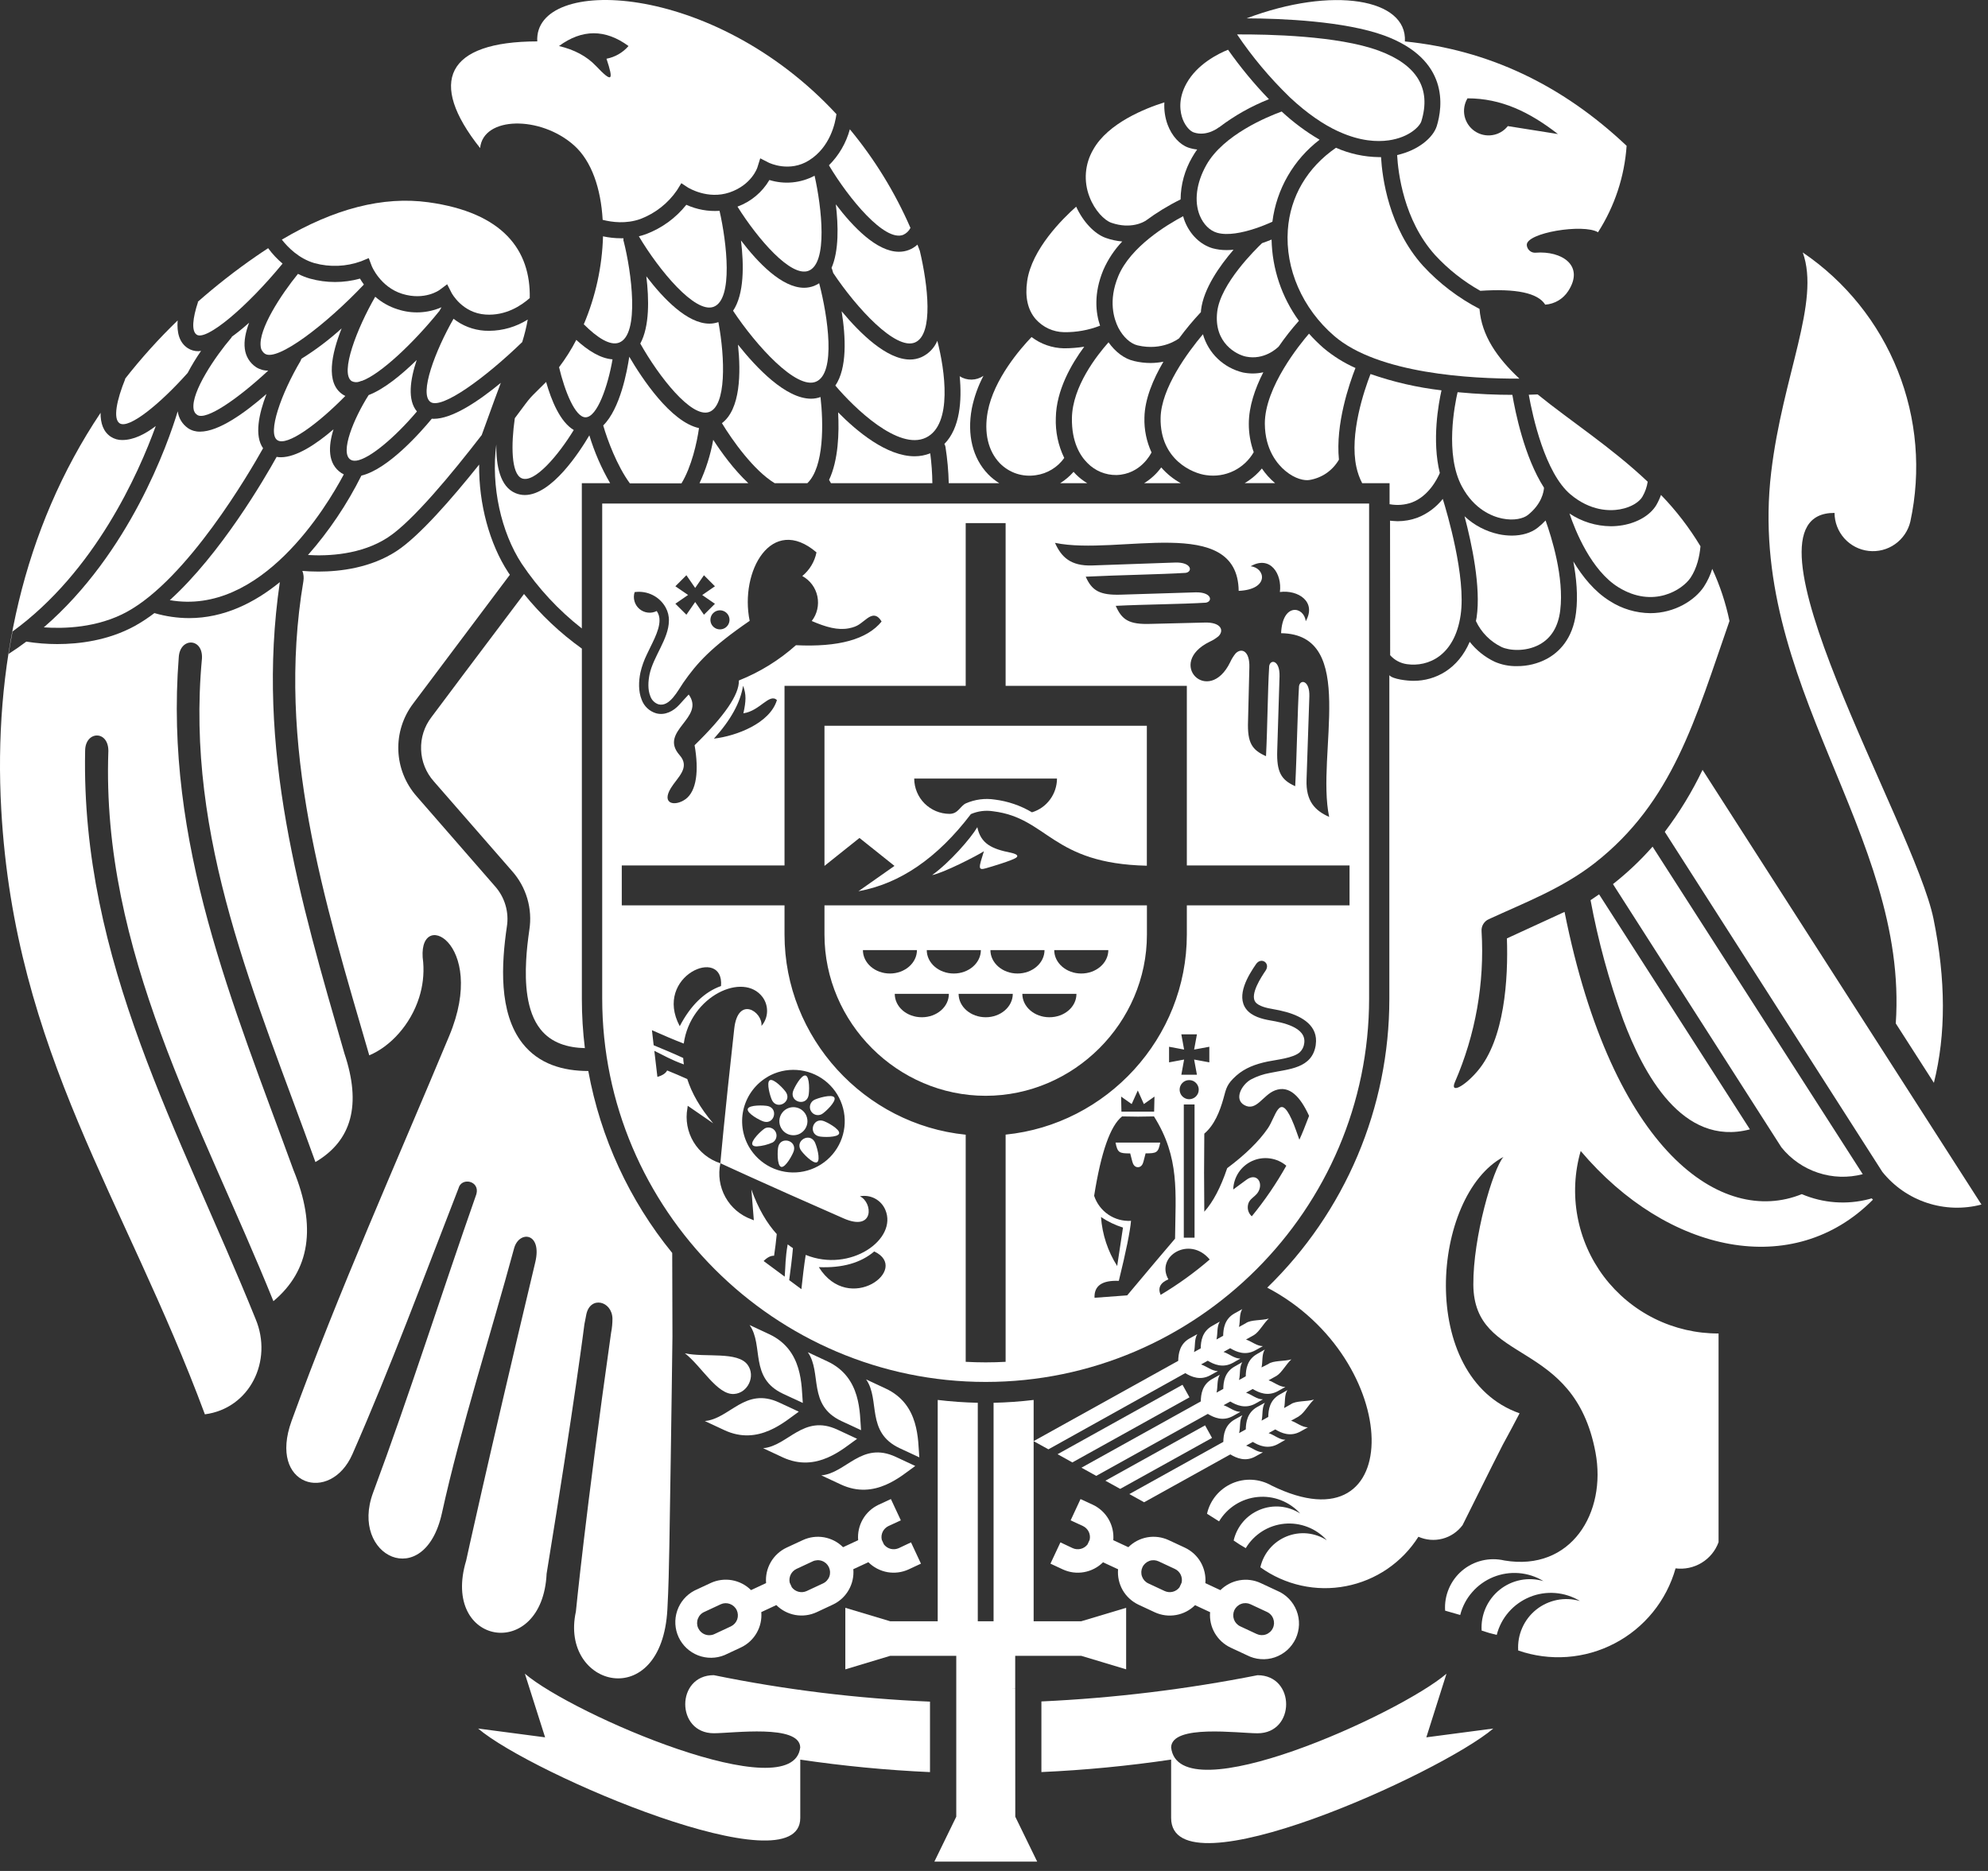 <svg width="51" height="48" viewBox="0 0 51 48" fill="none" xmlns="http://www.w3.org/2000/svg">
<rect x="0" y="0" width="51" height="48" fill="#333333" stroke="none"/>
<path d="M3.069 10.86C3.307 11.017 4.114 10.354 4.814 9.568C4.917 9.373 5.032 9.184 5.158 9.002C5.136 9.002 5.114 9.01 5.092 9.01C4.995 9.012 4.899 8.985 4.817 8.932C4.596 8.787 4.535 8.527 4.557 8.226C4.56 8.223 4.562 8.219 4.563 8.216C4.075 8.687 3.62 9.192 3.202 9.726C3.208 9.724 3.212 9.72 3.216 9.715C2.991 10.268 2.896 10.746 3.069 10.86Z" fill="white"/>
<path d="M5.951 8.636C5.947 8.646 5.942 8.655 5.935 8.664C5.529 9.137 4.907 10.05 4.965 10.485C4.968 10.517 4.977 10.548 4.994 10.576C5.01 10.604 5.033 10.627 5.06 10.645C5.287 10.798 6.108 10.227 6.881 9.508C6.769 9.51 6.66 9.478 6.567 9.418C6.487 9.365 6.421 9.295 6.371 9.213C6.322 9.132 6.291 9.04 6.28 8.945C6.254 8.747 6.302 8.516 6.391 8.279C6.25 8.406 6.104 8.525 5.951 8.636Z" fill="white"/>
<path d="M4.559 10.553C4.308 11.381 3.327 14.19 1.124 16.095C1.638 16.132 2.494 16.11 3.25 15.7C4.811 14.853 6.4 12.124 6.749 11.5C6.522 11.18 6.639 10.621 6.836 10.108C6.284 10.592 5.612 11.074 5.132 11.074C5.024 11.077 4.918 11.047 4.828 10.988C4.755 10.938 4.693 10.874 4.647 10.799C4.601 10.724 4.571 10.64 4.559 10.553Z" fill="white"/>
<path d="M5.047 8.587C5.291 8.748 6.313 7.901 7.249 6.763C7.111 6.647 6.988 6.515 6.881 6.37C6.881 6.37 6.881 6.37 6.881 6.366C6.779 6.433 6.675 6.501 6.572 6.573C6.046 6.936 5.542 7.33 5.063 7.753C5.07 7.75 5.076 7.747 5.082 7.742C4.943 8.16 4.906 8.494 5.047 8.587Z" fill="white"/>
<path d="M8.82 12.171C8.799 12.161 8.779 12.15 8.759 12.137C8.4 11.9 8.42 11.449 8.556 11.014C8.115 11.393 7.607 11.731 7.204 11.731C7.168 11.731 7.132 11.728 7.097 11.721C6.784 12.285 5.662 14.213 4.356 15.397C6.694 15.806 8.374 13.012 8.82 12.171Z" fill="white"/>
<path d="M7.733 9.204C7.729 9.215 7.725 9.225 7.72 9.234C7.719 9.24 7.717 9.246 7.715 9.251C7.212 10.097 6.852 11.12 7.116 11.293C7.363 11.459 8.156 10.876 8.859 10.158C8.835 10.147 8.813 10.135 8.791 10.12C8.346 9.825 8.505 9.08 8.764 8.425C8.445 8.715 8.099 8.976 7.733 9.204Z" fill="white"/>
<path d="M7.529 30.02C5.969 25.736 4.212 21.632 4.586 16.862C4.616 16.347 5.212 16.359 5.181 16.896C4.745 21.532 6.57 25.58 8.092 29.813C9.027 29.262 9.277 28.341 8.835 27.025C7.692 23.067 6.55 19.223 7.179 14.935C6.528 15.465 5.744 15.858 4.851 15.858C4.55 15.857 4.25 15.813 3.961 15.729C3.799 15.853 3.628 15.965 3.45 16.064C2.768 16.434 2.029 16.524 1.471 16.524C1.205 16.524 0.938 16.503 0.675 16.461C0.529 16.571 0.378 16.676 0.221 16.777C0.252 16.585 0.285 16.393 0.322 16.201C2.434 14.666 3.553 12.153 3.996 10.93C3.72 11.141 3.425 11.289 3.137 11.289C3.033 11.291 2.931 11.262 2.843 11.205C2.649 11.076 2.579 10.857 2.58 10.598C2.582 10.594 2.583 10.589 2.584 10.585C0.579 13.58 -0.171 17.137 0.032 20.767C0.381 27.003 3.204 30.758 5.256 36.285C6.411 36.134 7.005 34.91 6.558 33.842C4.611 29.025 2.074 24.67 2.184 19.264C2.184 18.749 2.78 18.726 2.78 19.264C2.595 24.413 5.153 28.778 7.014 33.382C7.953 32.595 8.125 31.474 7.529 30.02Z" fill="white"/>
<path d="M7.957 7.149C7.849 7.118 7.744 7.077 7.644 7.026C7.208 7.561 6.629 8.448 6.688 8.89C6.691 8.927 6.702 8.963 6.721 8.995C6.74 9.027 6.765 9.054 6.796 9.075C7.111 9.286 8.362 8.328 9.335 7.3C9.295 7.245 9.262 7.193 9.235 7.148C8.817 7.264 8.375 7.264 7.957 7.149Z" fill="white"/>
<path d="M9.457 10.136C9.077 10.732 8.715 11.611 8.99 11.791C9.027 11.814 9.072 11.824 9.116 11.819C9.123 11.818 9.13 11.818 9.137 11.819C9.484 11.775 10.15 11.203 10.696 10.556C10.449 10.264 10.52 9.745 10.69 9.236C10.3 9.617 9.854 9.983 9.457 10.136Z" fill="white"/>
<path d="M10.2 7.935C9.988 7.869 9.793 7.759 9.626 7.613C9.164 8.412 8.711 9.572 9.022 9.778C9.053 9.794 9.087 9.803 9.122 9.805C9.157 9.807 9.192 9.802 9.225 9.79C9.246 9.779 9.269 9.772 9.292 9.769C9.759 9.597 10.598 8.812 11.266 7.985C11.266 7.985 11.27 7.985 11.271 7.98L11.326 7.883C10.97 8.038 10.569 8.057 10.2 7.935Z" fill="white"/>
<path d="M9.955 13.785C10.581 13.375 11.588 12.16 12.358 11.161C12.848 9.822 12.564 10.579 12.848 9.822C12.261 10.305 11.598 10.745 11.126 10.745C11.109 10.745 11.094 10.745 11.078 10.742C10.793 11.087 9.957 12.038 9.271 12.202C8.904 12.937 8.444 13.622 7.901 14.239C8.402 14.269 9.267 14.238 9.955 13.785Z" fill="white"/>
<path d="M12.43 8.484C12.14 8.464 11.863 8.358 11.635 8.178C11.178 8.975 10.739 10.109 11.047 10.315C11.332 10.504 12.427 9.714 13.397 8.776C13.456 8.586 13.504 8.394 13.539 8.198C13.242 8.385 12.9 8.485 12.55 8.487C12.51 8.487 12.47 8.487 12.43 8.484Z" fill="white"/>
<path d="M8.071 6.752C8.464 6.858 8.879 6.842 9.262 6.704L9.46 6.622L9.535 6.821C9.535 6.826 9.755 7.364 10.32 7.539C10.895 7.717 11.273 7.442 11.276 7.439L11.472 7.293L11.583 7.511C11.593 7.531 11.863 8.03 12.456 8.07C12.973 8.105 13.371 7.841 13.59 7.647C13.616 6.423 12.908 5.453 10.988 5.189C9.829 5.03 8.576 5.35 7.227 6.15H7.232C7.377 6.335 7.661 6.634 8.071 6.752Z" fill="white"/>
<path d="M13.207 10.729C13.11 11.405 13.11 12.154 13.385 12.271C13.713 12.408 14.335 11.663 14.719 11.032C14.37 10.825 14.145 10.276 14.01 9.799C13.523 10.292 13.696 10.071 13.207 10.729Z" fill="white"/>
<path d="M13.498 24.644C13.468 25.206 13.498 25.941 13.862 26.402C14.144 26.762 14.571 26.879 15.004 26.89C14.953 26.472 14.927 26.052 14.927 25.631V16.64C14.371 16.242 13.872 15.771 13.443 15.239C12.916 15.938 12.389 16.638 11.862 17.339L11.845 17.362L11.068 18.399C10.885 18.637 10.791 18.932 10.803 19.233C10.813 19.533 10.928 19.82 11.128 20.045C11.797 20.811 12.465 21.578 13.133 22.344C13.315 22.548 13.45 22.789 13.527 23.052C13.604 23.314 13.622 23.59 13.579 23.86C13.542 24.12 13.511 24.38 13.498 24.644Z" fill="white"/>
<path d="M14.339 9.425L14.342 9.421C14.492 10.049 14.756 10.701 15.018 10.706H15.021C15.322 10.706 15.597 9.898 15.714 9.219C15.404 9.197 15.084 8.994 14.787 8.723C14.788 8.72 14.788 8.718 14.787 8.715C14.659 8.964 14.508 9.202 14.339 9.425Z" fill="white"/>
<path d="M15.119 11.169C14.871 11.59 14.154 12.7 13.463 12.7C13.381 12.7 13.299 12.683 13.223 12.651C12.828 12.486 12.726 11.946 12.732 11.403C12.591 12.477 12.858 13.659 13.384 14.462C13.807 15.094 14.327 15.654 14.926 16.123V12.397H15.653C15.428 12.01 15.249 11.598 15.119 11.169Z" fill="white"/>
<path d="M15.994 6.18C15.993 6.166 15.993 6.152 15.994 6.138C15.994 6.13 15.994 6.122 15.994 6.113C15.975 6.113 15.954 6.113 15.934 6.113C15.779 6.113 15.624 6.096 15.473 6.064C15.473 6.06 15.472 6.056 15.47 6.053C15.449 6.836 15.28 7.608 14.973 8.329C14.976 8.327 14.978 8.325 14.979 8.322C15.32 8.663 15.652 8.878 15.882 8.79C16.422 8.586 16.195 6.95 16 6.19C15.998 6.187 15.996 6.184 15.994 6.18Z" fill="white"/>
<path d="M14.023 40.372C14.744 35.957 14.993 33.97 14.993 33.97C15.013 33.878 15.026 33.794 15.041 33.723C15.142 33.238 15.7 33.373 15.712 33.829C15.712 33.951 15.701 34.072 15.677 34.191C15.015 38.861 14.774 41.345 14.774 41.345C14.348 43.288 16.975 43.971 17.121 41.29C17.151 40.735 17.162 40.2 17.172 39.644C17.227 36.321 17.251 34.287 17.251 34.287L17.245 32.145C16.145 30.796 15.405 29.19 15.092 27.477C14.447 27.477 13.823 27.302 13.403 26.766C12.786 25.978 12.865 24.721 13.002 23.78C13.033 23.593 13.021 23.402 12.967 23.22C12.914 23.039 12.82 22.872 12.693 22.731L10.688 20.429C10.401 20.103 10.235 19.688 10.219 19.254C10.203 18.82 10.338 18.394 10.601 18.048L13.08 14.746C13.067 14.727 13.053 14.708 13.04 14.688C12.559 13.954 12.28 12.928 12.292 11.919C11.575 12.817 10.747 13.76 10.182 14.132C9.52 14.568 8.734 14.664 8.17 14.664C8.012 14.664 7.874 14.657 7.76 14.647H7.757C7.789 14.729 7.798 14.818 7.784 14.905C7.07 19.133 8.311 23.077 9.473 27.075C10.014 26.848 10.531 26.291 10.752 25.594C10.845 25.303 10.881 24.996 10.857 24.691C10.645 23.228 12.54 24.153 11.523 26.58C10.162 29.845 8.688 33.13 7.481 36.452C6.87 38.134 8.479 38.587 9.041 37.307C10.026 35.063 10.873 32.772 11.762 30.488C11.835 30.194 12.317 30.289 12.221 30.636C11.338 33.15 10.498 35.805 9.572 38.293C8.96 39.934 10.89 40.855 11.338 38.816C11.819 36.624 12.591 34.235 13.188 32.028C13.313 31.564 13.916 31.609 13.732 32.383C12.451 37.758 11.959 40.037 11.959 40.037C11.299 42.226 13.916 42.646 14.023 40.372Z" fill="white"/>
<path d="M15.475 10.915C15.579 11.278 15.827 11.948 16.158 12.4H17.483C17.743 11.971 17.881 11.348 17.932 10.983C17.201 10.824 16.463 9.697 16.143 9.152C16.091 9.505 15.913 10.484 15.475 10.915Z" fill="white"/>
<path d="M18.189 10.571C18.636 10.419 18.603 9.196 18.43 8.264C18.356 8.289 18.279 8.303 18.2 8.303C17.632 8.303 17.02 7.664 16.581 7.089C16.652 7.674 16.665 8.376 16.426 8.814C16.903 9.662 17.733 10.725 18.189 10.571Z" fill="white"/>
<path d="M17.607 5.254C17.336 5.594 16.978 5.854 16.572 6.007C16.512 6.029 16.451 6.047 16.389 6.062C16.905 6.931 17.832 8.053 18.308 7.871C18.816 7.678 18.643 6.216 18.459 5.409C18.166 5.429 17.873 5.375 17.607 5.254Z" fill="white"/>
<path d="M18.297 11.283C18.228 11.668 18.11 12.042 17.945 12.397H19.198C18.819 12.042 18.5 11.596 18.297 11.283Z" fill="white"/>
<path d="M17.57 34.719C17.993 35.044 18.397 35.793 18.833 35.763C19.187 35.738 19.389 35.304 19.181 35.017C18.924 34.661 18.091 34.834 17.57 34.719Z" fill="white"/>
<path d="M18.081 36.457L18.583 36.691C19.461 37.101 20.14 36.463 20.492 36.217L19.99 35.983C19.111 35.573 18.723 36.401 18.081 36.457Z" fill="white"/>
<path d="M19.731 34.228L19.23 33.994C19.6 34.521 19.215 35.352 20.093 35.76C20.259 35.837 20.428 35.915 20.595 35.993C20.557 35.567 20.61 34.637 19.731 34.228Z" fill="white"/>
<path d="M20.74 6.948C21.245 6.756 21.079 5.316 20.897 4.508C20.721 4.602 20.528 4.66 20.329 4.679C20.13 4.698 19.929 4.677 19.738 4.618C19.552 4.934 19.263 5.175 18.919 5.301C19.446 6.14 20.29 7.118 20.74 6.948Z" fill="white"/>
<path d="M20.936 9.791C21.451 9.57 21.24 8.13 21.015 7.267C20.973 7.294 20.93 7.317 20.884 7.335C20.803 7.366 20.716 7.383 20.629 7.383C20.061 7.383 19.447 6.744 19.009 6.169C19.085 6.791 19.095 7.544 18.806 7.973C19.398 8.866 20.433 10.009 20.936 9.791Z" fill="white"/>
<path d="M18.52 10.856C18.787 11.297 19.336 12.07 19.873 12.396H20.712C21.146 11.98 21.125 10.846 21.049 10.186C20.972 10.214 20.89 10.229 20.808 10.229C20.16 10.229 19.415 9.449 18.932 8.842C19.009 9.567 18.997 10.499 18.52 10.856Z" fill="white"/>
<path d="M14.728 3.731C15.176 4.131 15.416 4.835 15.461 5.645C15.462 5.643 15.462 5.641 15.461 5.64C15.693 5.7 16.061 5.75 16.43 5.618C16.81 5.473 17.138 5.216 17.368 4.88L17.479 4.7L17.656 4.816C17.661 4.816 18.152 5.126 18.713 4.938C19.284 4.745 19.43 4.3 19.43 4.296L19.503 4.062L19.721 4.173C19.742 4.183 20.253 4.429 20.755 4.114C21.299 3.773 21.428 3.156 21.458 2.928C18.277 -0.508 13.69 -0.626 13.783 1.062C11.45 1.066 10.963 2.096 12.317 3.799C12.394 2.983 13.864 2.959 14.728 3.731ZM16.124 1.181C15.978 1.35 15.779 1.465 15.559 1.507C15.746 2.071 15.71 2.137 15.289 1.692C15.053 1.444 14.736 1.274 14.34 1.181C14.935 0.744 15.529 0.744 16.124 1.181Z" fill="white"/>
<path d="M20.078 37.388C20.957 37.797 21.635 37.159 21.988 36.913L21.485 36.679C20.607 36.269 20.216 37.098 19.577 37.154C19.742 37.232 19.912 37.31 20.078 37.388Z" fill="white"/>
<path d="M21.587 36.458L22.089 36.692C22.052 36.264 22.104 35.334 21.225 34.926L20.724 34.692C21.093 35.218 20.709 36.049 21.587 36.458Z" fill="white"/>
<path d="M23.168 6.026C23.25 5.99 23.317 5.927 23.357 5.847C22.96 4.935 22.437 4.083 21.802 3.317C21.707 3.667 21.522 3.986 21.265 4.241C21.781 5.105 22.694 6.206 23.168 6.026Z" fill="white"/>
<path d="M21.571 38.085C22.45 38.495 23.128 37.857 23.48 37.61L22.979 37.376C22.101 36.967 21.709 37.795 21.07 37.851L21.571 38.085Z" fill="white"/>
<path d="M23.082 37.155L23.584 37.389C23.546 36.96 23.598 36.031 22.72 35.623L22.219 35.389C22.588 35.913 22.204 36.745 23.082 37.155Z" fill="white"/>
<path d="M23.061 6.459C22.492 6.459 21.88 5.819 21.442 5.242C21.508 5.788 21.523 6.436 21.331 6.876C21.336 6.882 21.34 6.889 21.343 6.896C21.349 6.918 21.361 6.956 21.375 7.003C21.968 7.894 22.979 8.999 23.475 8.785C23.957 8.577 23.803 7.306 23.597 6.435C23.577 6.38 23.557 6.329 23.536 6.276C23.407 6.395 23.238 6.46 23.062 6.459H23.061Z" fill="white"/>
<path d="M23.311 40.263L23.626 40.116L23.371 39.57L23.058 39.718C22.993 39.747 22.92 39.754 22.85 39.737C22.781 39.72 22.72 39.679 22.676 39.623L22.621 39.504C22.605 39.434 22.614 39.361 22.645 39.297C22.677 39.233 22.729 39.182 22.793 39.151L23.11 39.005L22.855 38.459L22.539 38.605C22.369 38.685 22.228 38.815 22.134 38.978C22.041 39.14 21.999 39.328 22.015 39.514L21.628 39.694C21.495 39.561 21.325 39.473 21.14 39.44C20.955 39.408 20.765 39.433 20.595 39.512L20.177 39.706C20.008 39.786 19.866 39.916 19.773 40.078C19.679 40.241 19.637 40.428 19.653 40.615L19.267 40.795C19.134 40.662 18.963 40.574 18.779 40.541C18.594 40.509 18.404 40.533 18.233 40.612L17.815 40.807C17.607 40.916 17.448 41.101 17.373 41.324C17.297 41.547 17.311 41.791 17.41 42.004C17.51 42.217 17.688 42.384 17.907 42.469C18.127 42.554 18.37 42.552 18.588 42.462L19.006 42.267C19.175 42.188 19.316 42.058 19.41 41.896C19.504 41.733 19.546 41.546 19.53 41.359L19.916 41.179C20.049 41.312 20.219 41.4 20.404 41.433C20.588 41.465 20.778 41.441 20.949 41.362L21.366 41.167C21.536 41.087 21.677 40.958 21.771 40.795C21.865 40.633 21.907 40.445 21.891 40.258L22.277 40.079C22.41 40.212 22.58 40.3 22.765 40.334C22.95 40.366 23.14 40.342 23.311 40.263ZM18.753 41.724L18.336 41.919C18.298 41.938 18.258 41.949 18.216 41.951C18.174 41.954 18.132 41.949 18.093 41.935C18.053 41.921 18.017 41.9 17.986 41.871C17.955 41.843 17.93 41.809 17.912 41.771C17.894 41.733 17.885 41.692 17.883 41.651C17.882 41.609 17.889 41.567 17.904 41.528C17.919 41.489 17.941 41.453 17.97 41.423C17.999 41.393 18.034 41.369 18.072 41.353L18.49 41.158C18.564 41.124 18.649 41.121 18.726 41.15C18.803 41.179 18.866 41.236 18.901 41.311C18.935 41.385 18.939 41.47 18.912 41.548C18.884 41.625 18.827 41.688 18.753 41.724ZM21.114 40.623L20.696 40.818C20.631 40.848 20.558 40.855 20.489 40.838C20.419 40.821 20.358 40.78 20.314 40.724L20.259 40.604C20.244 40.535 20.253 40.462 20.284 40.398C20.315 40.334 20.367 40.283 20.431 40.252L20.849 40.057C20.886 40.039 20.927 40.03 20.968 40.028C21.009 40.026 21.05 40.032 21.088 40.046C21.127 40.06 21.162 40.082 21.193 40.109C21.223 40.137 21.247 40.17 21.265 40.208C21.282 40.245 21.292 40.285 21.294 40.326C21.296 40.367 21.29 40.408 21.276 40.447C21.262 40.485 21.24 40.52 21.212 40.551C21.185 40.581 21.151 40.606 21.114 40.623Z" fill="white"/>
<path d="M18.312 44.467C18.802 44.467 20.513 44.23 20.529 44.829C20.352 46.419 14.698 43.992 13.465 42.939L13.984 44.572L12.265 44.346C13.64 45.518 20.53 48.459 20.53 46.64V45.144C21.633 45.307 22.744 45.414 23.858 45.464V43.656C21.994 43.578 20.14 43.351 18.312 42.977C17.335 42.977 17.335 44.467 18.312 44.467Z" fill="white"/>
<path d="M21.273 12.319C21.285 12.342 21.302 12.37 21.318 12.397H23.919C23.916 12.14 23.898 11.884 23.864 11.63C23.737 11.68 23.601 11.706 23.464 11.706C22.747 11.706 21.983 11.068 21.501 10.579C21.53 11.105 21.508 11.804 21.269 12.312C21.27 12.314 21.272 12.316 21.273 12.319Z" fill="white"/>
<path d="M23.346 9.224C22.749 9.224 22.071 8.561 21.591 7.985C21.698 8.648 21.735 9.445 21.43 9.892C21.908 10.459 23.049 11.569 23.755 11.227C24.447 10.892 24.238 9.478 24.046 8.744C23.967 8.93 23.821 9.08 23.636 9.164C23.545 9.203 23.446 9.224 23.346 9.224Z" fill="white"/>
<path d="M24.227 11.39C24.241 11.413 24.25 11.438 24.255 11.464C24.303 11.773 24.332 12.084 24.339 12.397H25.636C25.53 12.331 25.433 12.254 25.347 12.165C24.953 11.755 24.805 11.156 24.931 10.479C24.99 10.189 25.09 9.908 25.227 9.646V9.642C25.139 9.704 25.034 9.738 24.925 9.739C24.817 9.741 24.711 9.711 24.62 9.653C24.679 10.275 24.63 10.983 24.227 11.39Z" fill="white"/>
<path d="M26.575 12.191C26.72 12.171 26.859 12.121 26.984 12.045C27.109 11.969 27.217 11.869 27.302 11.749C27.146 11.428 27.072 11.073 27.086 10.716C27.099 10.012 27.481 9.345 27.815 8.895C27.643 8.922 27.469 8.936 27.295 8.936C26.994 8.93 26.703 8.829 26.463 8.647C26.177 8.945 25.497 9.726 25.34 10.557C25.239 11.099 25.348 11.569 25.647 11.882C25.766 12.004 25.912 12.096 26.073 12.15C26.235 12.204 26.407 12.217 26.575 12.191Z" fill="white"/>
<path d="M27.197 12.397H27.893C27.789 12.335 27.693 12.261 27.607 12.176C27.586 12.154 27.563 12.13 27.541 12.105C27.441 12.219 27.325 12.317 27.197 12.397Z" fill="white"/>
<path d="M27.293 8.522C27.61 8.527 27.925 8.471 28.221 8.356C28.111 8.032 28.051 7.538 28.304 6.928C28.422 6.657 28.587 6.409 28.79 6.195C28.646 6.183 28.504 6.152 28.368 6.104C28.076 6.001 27.783 5.686 27.608 5.302C27.26 5.611 26.469 6.392 26.351 7.21C26.291 7.623 26.366 7.952 26.571 8.189C26.662 8.291 26.773 8.373 26.897 8.431C27.021 8.488 27.156 8.519 27.293 8.522Z" fill="white"/>
<path d="M26.044 43.319H25.93L26.044 43.316V42.481H27.738L28.89 42.827V41.249L27.738 41.594H26.517V35.916C26.178 35.957 25.836 35.981 25.489 35.989V41.594H25.084V35.989C24.737 35.981 24.394 35.957 24.056 35.916V41.594H22.837L21.686 41.249V42.828L22.837 42.481H24.532V46.608L23.97 47.761H26.608L26.046 46.608L26.044 43.319Z" fill="white"/>
<path d="M27.499 10.723C27.489 11.343 27.711 11.696 27.899 11.881C27.996 11.98 28.111 12.057 28.238 12.11C28.365 12.162 28.502 12.189 28.64 12.187C29.267 12.171 29.529 11.628 29.532 11.623C29.535 11.617 29.539 11.614 29.542 11.609C29.413 11.329 29.35 11.023 29.359 10.714C29.367 10.238 29.583 9.729 29.846 9.28C29.739 9.301 29.629 9.312 29.52 9.313C29.376 9.313 29.232 9.296 29.092 9.262C28.847 9.207 28.613 9.03 28.438 8.782C28.14 9.118 27.513 9.914 27.499 10.723Z" fill="white"/>
<path d="M29.79 11.992C29.672 12.154 29.523 12.291 29.352 12.396H30.291C30.101 12.292 29.932 12.155 29.79 11.992Z" fill="white"/>
<path d="M30.515 35.849L30.336 35.527L27.131 37.308L27.51 37.519L30.515 35.849Z" fill="white"/>
<path d="M28.507 5.714C29.019 5.894 29.356 5.683 29.37 5.674C29.375 5.671 29.38 5.669 29.385 5.667C29.669 5.457 29.97 5.272 30.287 5.116C30.29 4.736 30.393 4.363 30.584 4.035C30.623 3.966 30.666 3.899 30.712 3.835C30.634 3.828 30.558 3.811 30.484 3.786C30.263 3.708 30.063 3.489 29.955 3.201C29.887 3.017 29.859 2.821 29.871 2.626C29.391 2.777 28.424 3.156 28.044 3.84C27.938 4.021 27.875 4.224 27.858 4.433C27.842 4.642 27.873 4.853 27.949 5.048C28.083 5.403 28.332 5.652 28.507 5.714Z" fill="white"/>
<path d="M31.093 36.89L30.915 36.568L28.358 37.988L28.737 38.198L31.093 36.89Z" fill="white"/>
<path d="M30.397 5.685C30.38 5.64 30.364 5.594 30.352 5.547C29.936 5.768 29.002 6.33 28.688 7.086C28.425 7.719 28.578 8.184 28.688 8.405C28.811 8.644 29.001 8.818 29.185 8.861C29.825 9.011 30.236 8.688 30.24 8.685H30.244C30.418 8.448 30.607 8.222 30.808 8.007C30.808 7.99 30.808 7.973 30.811 7.956C30.874 7.404 31.296 6.812 31.645 6.407C31.586 6.412 31.527 6.416 31.468 6.416C31.345 6.417 31.223 6.401 31.105 6.369C30.794 6.275 30.536 6.026 30.397 5.685Z" fill="white"/>
<path d="M30.621 3.396C30.962 3.515 31.266 3.269 31.269 3.267H31.274C31.665 2.969 32.095 2.726 32.553 2.545C32.171 2.15 31.821 1.725 31.504 1.276C31.252 1.378 30.715 1.643 30.439 2.139C30.208 2.553 30.279 2.892 30.341 3.058C30.414 3.248 30.535 3.365 30.621 3.396Z" fill="white"/>
<path d="M32.163 11.601C32.079 11.367 32.036 11.121 32.037 10.872C32.037 10.427 32.198 9.964 32.409 9.551C32.322 9.571 32.234 9.581 32.145 9.582C32.057 9.582 31.97 9.573 31.884 9.556C31.642 9.497 31.419 9.376 31.239 9.204C31.059 9.032 30.929 8.815 30.86 8.575C30.469 9.041 29.787 9.961 29.774 10.723C29.756 11.807 30.613 12.15 30.945 12.19C31.183 12.225 31.427 12.188 31.644 12.083C31.862 11.978 32.042 11.81 32.163 11.601Z" fill="white"/>
<path d="M30.406 35.228C30.565 35.324 30.792 35.424 31.049 35.283L31.243 35.176C31.088 35.173 30.961 35.057 30.812 35.005L30.983 34.91C31.142 35.005 31.369 35.105 31.626 34.965L31.82 34.855C31.665 34.855 31.538 34.735 31.388 34.684L31.559 34.589C31.718 34.684 31.945 34.784 32.203 34.644L32.397 34.536C32.241 34.533 32.115 34.417 31.965 34.366L32.153 34.261L32.173 34.249C32.306 34.168 32.421 33.942 32.55 33.828C32.37 33.883 32.085 33.852 31.957 33.949L31.785 34.044C31.82 33.889 31.787 33.719 31.868 33.586L31.675 33.693C31.416 33.836 31.383 34.084 31.379 34.27L31.207 34.365C31.244 34.209 31.211 34.04 31.292 33.906L31.098 34.016C30.84 34.159 30.806 34.407 30.803 34.593L30.631 34.688C30.668 34.533 30.634 34.363 30.715 34.229L30.521 34.336C30.264 34.479 30.23 34.727 30.226 34.913L26.516 36.973L26.896 37.183L30.406 35.228Z" fill="white"/>
<path d="M32.372 12.019C32.248 12.169 32.099 12.296 31.931 12.395H32.711C32.581 12.285 32.467 12.159 32.372 12.019Z" fill="white"/>
<path d="M32.363 35.082C32.399 34.927 32.363 34.757 32.447 34.623L32.254 34.734C31.996 34.877 31.961 35.124 31.958 35.31L31.786 35.405C31.823 35.25 31.789 35.08 31.869 34.947L31.676 35.057C31.419 35.2 31.385 35.447 31.382 35.633L31.209 35.728C31.246 35.574 31.213 35.403 31.293 35.27L31.1 35.377C30.842 35.52 30.808 35.767 30.805 35.954L27.744 37.654L28.123 37.864L30.985 36.274C31.144 36.37 31.371 36.47 31.628 36.33L31.821 36.222C31.666 36.219 31.539 36.103 31.39 36.051L31.561 35.956C31.72 36.051 31.947 36.151 32.204 36.011L32.398 35.901C32.242 35.901 32.117 35.782 31.966 35.73L32.137 35.635C32.297 35.731 32.523 35.831 32.781 35.691L32.974 35.583C32.82 35.58 32.693 35.464 32.544 35.412L32.731 35.308C32.738 35.304 32.745 35.3 32.752 35.296C32.884 35.214 33 34.99 33.129 34.875C32.948 34.93 32.663 34.899 32.536 34.995L32.363 35.082Z" fill="white"/>
<path d="M31.965 9.149C32.426 9.243 32.751 8.943 32.805 8.889C32.963 8.659 33.136 8.439 33.322 8.231C32.881 7.624 32.636 6.897 32.621 6.146C32.549 6.176 32.466 6.207 32.377 6.238C32.211 6.396 31.309 7.279 31.226 8C31.132 8.801 31.728 9.102 31.965 9.149Z" fill="white"/>
<path d="M30.397 39.706L29.98 39.512C29.81 39.433 29.619 39.408 29.435 39.44C29.25 39.473 29.079 39.561 28.947 39.694L28.56 39.514C28.576 39.328 28.534 39.14 28.441 38.978C28.347 38.815 28.206 38.685 28.036 38.605L27.72 38.459L27.466 39.005L27.782 39.151C27.846 39.182 27.898 39.233 27.93 39.297C27.961 39.361 27.97 39.434 27.954 39.504L27.899 39.623C27.856 39.679 27.795 39.72 27.725 39.737C27.656 39.754 27.583 39.748 27.518 39.718L27.204 39.57L26.948 40.116L27.264 40.263C27.434 40.342 27.624 40.367 27.809 40.334C27.994 40.301 28.164 40.213 28.297 40.081L28.683 40.26C28.667 40.447 28.709 40.634 28.802 40.797C28.896 40.959 29.038 41.089 29.207 41.169L29.625 41.364C29.795 41.442 29.985 41.467 30.17 41.434C30.355 41.402 30.525 41.313 30.658 41.181L31.044 41.361C31.028 41.548 31.07 41.735 31.164 41.897C31.258 42.059 31.399 42.189 31.568 42.269L31.986 42.464C32.096 42.521 32.215 42.556 32.339 42.565C32.462 42.575 32.586 42.56 32.703 42.52C32.82 42.48 32.928 42.417 33.02 42.335C33.112 42.253 33.186 42.152 33.239 42.041C33.291 41.928 33.32 41.807 33.324 41.684C33.328 41.56 33.307 41.437 33.262 41.322C33.217 41.207 33.149 41.102 33.063 41.014C32.976 40.925 32.873 40.856 32.759 40.809L32.341 40.614C32.171 40.535 31.981 40.51 31.796 40.543C31.611 40.576 31.441 40.664 31.308 40.796L30.922 40.616C30.938 40.429 30.896 40.242 30.803 40.079C30.709 39.916 30.567 39.786 30.397 39.706ZM30.313 40.604L30.258 40.724C30.215 40.78 30.154 40.821 30.084 40.838C30.015 40.855 29.942 40.848 29.877 40.818L29.459 40.623C29.384 40.588 29.326 40.525 29.298 40.447C29.269 40.369 29.273 40.283 29.308 40.208C29.343 40.133 29.407 40.075 29.485 40.046C29.562 40.018 29.648 40.022 29.723 40.057L30.141 40.252C30.206 40.283 30.258 40.334 30.289 40.398C30.32 40.462 30.329 40.535 30.313 40.604ZM31.666 41.309C31.702 41.234 31.765 41.176 31.843 41.148C31.921 41.119 32.006 41.123 32.081 41.158L32.499 41.353C32.537 41.37 32.571 41.394 32.599 41.424C32.628 41.454 32.65 41.49 32.664 41.529C32.678 41.567 32.685 41.609 32.684 41.65C32.682 41.691 32.672 41.732 32.654 41.77C32.637 41.807 32.612 41.841 32.582 41.868C32.551 41.896 32.515 41.918 32.476 41.932C32.437 41.946 32.396 41.952 32.355 41.95C32.313 41.947 32.273 41.937 32.235 41.919L31.817 41.724C31.742 41.689 31.684 41.625 31.656 41.548C31.628 41.47 31.632 41.384 31.666 41.309Z" fill="white"/>
<path d="M30.945 4.238C30.69 4.693 30.63 5.164 30.779 5.53C30.872 5.754 31.032 5.916 31.221 5.971C31.491 6.05 31.872 5.971 32.195 5.864C32.347 5.814 32.496 5.755 32.642 5.688C32.694 5.274 32.828 4.876 33.036 4.515C33.244 4.154 33.522 3.838 33.853 3.585C33.503 3.38 33.177 3.137 32.88 2.861C32.523 2.991 31.38 3.457 30.945 4.238Z" fill="white"/>
<path d="M33.331 36.328C33.463 36.247 33.579 36.022 33.708 35.907C33.527 35.962 33.242 35.932 33.115 36.027L32.942 36.124C32.977 35.968 32.942 35.799 33.026 35.665L32.832 35.775C32.574 35.918 32.539 36.165 32.536 36.352L32.365 36.447C32.401 36.291 32.368 36.121 32.448 35.988C32.384 36.023 32.32 36.06 32.255 36.095C31.997 36.238 31.963 36.486 31.959 36.672L31.788 36.767C31.825 36.612 31.791 36.441 31.872 36.308L31.678 36.416C31.421 36.559 31.386 36.806 31.383 36.992L28.972 38.331L29.351 38.541L31.563 37.313C31.722 37.408 31.949 37.509 32.206 37.366C32.271 37.33 32.336 37.295 32.399 37.259C32.244 37.256 32.118 37.14 31.968 37.088L32.139 36.993C32.299 37.088 32.526 37.188 32.783 37.048L32.976 36.938C32.821 36.938 32.696 36.818 32.545 36.767L32.716 36.672C32.875 36.768 33.102 36.868 33.359 36.727L33.553 36.619C33.398 36.617 33.272 36.5 33.122 36.448L33.31 36.344L33.331 36.328Z" fill="white"/>
<path d="M33.957 8.932C33.824 8.816 33.698 8.692 33.581 8.56C33.361 8.815 32.444 9.932 32.448 10.871C32.452 11.545 32.779 11.919 32.974 12.08C33.225 12.29 33.467 12.336 33.594 12.314C33.751 12.288 33.9 12.228 34.031 12.138C34.161 12.047 34.27 11.929 34.349 11.792C34.258 10.878 34.615 9.843 34.773 9.441C34.478 9.31 34.204 9.139 33.957 8.932Z" fill="white"/>
<path d="M25.291 22.276C25.438 22.235 25.965 22.076 26.064 22.007C26.128 21.963 26.109 21.917 25.934 21.877C25.447 21.78 25.162 21.65 25.072 21.222C24.9 21.512 24.37 22.12 23.913 22.451C24.203 22.396 25.077 21.948 25.241 21.839C25.112 22.253 25.077 22.338 25.291 22.276Z" fill="white"/>
<path d="M22.947 22.215L22.022 22.865C23.089 22.672 24.05 22.012 24.907 20.886C25.087 20.808 25.286 20.783 25.48 20.814C26.886 20.987 26.974 22.157 29.421 22.21V18.62H21.151V22.215L22.049 21.498L22.947 22.215ZM27.116 19.974C27.115 20.168 27.053 20.357 26.937 20.513C26.822 20.669 26.66 20.784 26.474 20.84C26.181 20.666 25.855 20.555 25.517 20.513C25.266 20.475 25.01 20.509 24.777 20.611C24.631 20.68 24.582 20.88 24.359 20.88C24.119 20.879 23.889 20.783 23.719 20.614C23.549 20.444 23.454 20.214 23.453 19.974H27.116Z" fill="white"/>
<path d="M29.423 23.977V23.228H21.151V23.977C21.151 26.24 23.024 28.113 25.286 28.113C27.548 28.113 29.423 26.239 29.423 23.977ZM26.921 26.098C26.538 26.098 26.227 25.83 26.227 25.497H27.615C27.617 25.83 27.307 26.098 26.921 26.098ZM28.433 24.375C28.433 24.706 28.122 24.976 27.739 24.976C27.357 24.976 27.045 24.707 27.045 24.375H28.433ZM26.796 24.375C26.796 24.706 26.486 24.976 26.103 24.976C25.72 24.976 25.408 24.707 25.408 24.375H26.796ZM22.135 24.375H23.523C23.523 24.706 23.213 24.976 22.83 24.976C22.447 24.976 22.137 24.707 22.137 24.375H22.135ZM23.648 26.098C23.261 26.098 22.954 25.83 22.954 25.497H24.342C24.344 25.83 24.033 26.098 23.65 26.098H23.648ZM23.775 24.375H25.163C25.163 24.706 24.853 24.976 24.469 24.976C24.086 24.976 23.775 24.707 23.775 24.375ZM24.593 25.497H25.982C25.982 25.828 25.672 26.098 25.288 26.098C24.904 26.098 24.592 25.83 24.592 25.497H24.593Z" fill="white"/>
<path d="M19.183 28.451C19.152 28.562 19.506 28.752 19.6 28.776C19.864 28.848 19.971 28.449 19.706 28.378C19.613 28.354 19.211 28.341 19.183 28.451Z" fill="white"/>
<path d="M20.534 29.077C20.596 29.041 20.646 28.988 20.677 28.924C20.709 28.86 20.721 28.788 20.711 28.718C20.702 28.647 20.672 28.581 20.625 28.527C20.578 28.474 20.516 28.435 20.447 28.417C20.378 28.398 20.305 28.401 20.238 28.424C20.17 28.447 20.111 28.489 20.068 28.546C20.024 28.602 19.999 28.671 19.994 28.742C19.99 28.813 20.006 28.884 20.042 28.945C20.066 28.986 20.097 29.022 20.135 29.051C20.172 29.08 20.215 29.101 20.261 29.113C20.307 29.125 20.355 29.128 20.401 29.122C20.448 29.116 20.494 29.101 20.534 29.077Z" fill="white"/>
<path d="M20.17 28.032C20.121 27.949 19.846 27.657 19.748 27.714C19.651 27.77 19.764 28.155 19.812 28.239C19.949 28.476 20.307 28.27 20.17 28.032Z" fill="white"/>
<path d="M20.74 28.117C20.765 28.024 20.777 27.62 20.666 27.593C20.556 27.565 20.366 27.917 20.341 28.01C20.272 28.275 20.671 28.382 20.74 28.117Z" fill="white"/>
<path d="M35.123 25.617V12.919H15.449V25.617C15.449 31.028 19.875 35.454 25.286 35.454C30.697 35.454 35.123 31.028 35.123 25.617ZM28.079 33.295C28.066 32.988 28.273 32.843 28.702 32.861C28.889 32.099 28.993 31.585 29.015 31.321C28.808 31.333 28.604 31.277 28.433 31.161C28.262 31.045 28.134 30.875 28.069 30.679C28.246 29.559 28.485 28.88 28.786 28.642C29.059 28.65 29.331 28.65 29.604 28.642C30.271 29.701 30.156 30.592 30.145 31.778C29.901 32.062 29.492 32.547 28.917 33.233L28.079 33.295ZM28.245 31.223C28.419 31.34 28.609 31.431 28.809 31.494C28.71 32.151 28.66 32.48 28.66 32.48C28.419 32.102 28.277 31.67 28.245 31.223ZM28.761 28.133L29.032 28.325L29.189 27.977L29.345 28.325L29.617 28.133L29.608 28.519H28.769L28.761 28.133ZM30.306 26.537H30.706L30.634 26.927L31.024 26.855V27.255L30.634 27.183L30.706 27.573H30.306L30.377 27.183L29.991 27.255V26.855L30.377 26.927L30.306 26.537ZM30.507 28.201C30.459 28.201 30.412 28.186 30.371 28.159C30.331 28.132 30.299 28.094 30.281 28.049C30.262 28.004 30.258 27.955 30.267 27.907C30.277 27.86 30.3 27.816 30.334 27.782C30.369 27.748 30.412 27.724 30.46 27.715C30.508 27.706 30.557 27.711 30.602 27.729C30.646 27.748 30.684 27.779 30.711 27.82C30.738 27.86 30.753 27.908 30.752 27.956C30.752 27.988 30.746 28.02 30.734 28.05C30.721 28.079 30.703 28.106 30.681 28.129C30.658 28.152 30.631 28.17 30.601 28.182C30.571 28.194 30.54 28.201 30.507 28.201ZM30.645 28.336V31.753H30.369V28.336H30.645ZM29.775 33.221C29.698 33.044 29.764 32.91 29.974 32.822C29.634 32.234 30.516 31.689 31.034 32.313C30.641 32.651 30.22 32.955 29.774 33.221H29.775ZM32.114 31.205C32.078 31.174 32.05 31.134 32.032 31.09C32.014 31.045 32.007 30.997 32.011 30.949C32.03 30.721 32.24 30.722 32.31 30.508C32.381 30.294 32.212 30.092 31.973 30.27L31.637 30.517C31.642 30.361 31.69 30.21 31.776 30.08C31.863 29.95 31.984 29.848 32.126 29.784C32.269 29.72 32.426 29.698 32.58 29.72C32.735 29.741 32.88 29.806 32.999 29.907C32.742 30.365 32.446 30.799 32.113 31.205H32.114ZM33.755 26.804C33.666 27.415 33.062 27.425 32.583 27.526C32.411 27.556 32.245 27.613 32.09 27.695C31.853 27.828 31.649 28.202 31.924 28.353C32.233 28.522 32.397 28.092 32.71 27.974C33.082 27.832 33.361 28.143 33.583 28.628C33.481 28.899 33.398 29.102 33.334 29.24C33.29 29.124 33.22 28.902 33.135 28.715C32.818 28.021 32.73 28.652 32.523 28.951C32.295 29.282 31.948 29.622 31.482 29.97C31.316 30.465 31.12 30.837 30.895 31.087C30.887 30.419 30.887 29.751 30.895 29.084C31.157 28.863 31.294 28.509 31.385 28.187C31.46 27.911 31.471 27.817 31.716 27.596C31.937 27.4 32.208 27.299 32.52 27.234C32.741 27.188 33.183 27.147 33.348 26.993C33.411 26.931 33.45 26.85 33.459 26.762C33.517 26.351 32.89 26.231 32.596 26.181C32.375 26.143 32.112 26.076 31.969 25.888C31.707 25.541 32.019 25.029 32.222 24.735C32.355 24.542 32.6 24.711 32.466 24.904C32.363 25.056 32.059 25.511 32.206 25.708C32.291 25.819 32.516 25.865 32.647 25.887C32.767 25.907 32.885 25.933 33.002 25.965C33.404 26.079 33.825 26.317 33.754 26.804H33.755ZM31.777 15.159C32.575 15.123 32.463 14.567 32.084 14.528C32.585 14.239 32.895 14.722 32.834 15.188C33.3 15.127 33.783 15.437 33.497 15.938C33.458 15.559 32.901 15.447 32.865 16.245C34.852 16.271 33.759 19.335 34.098 20.958C33.739 20.797 33.498 20.561 33.518 20.003L33.59 17.868C33.603 17.45 33.355 17.42 33.325 17.604C33.286 18.222 33.27 19.351 33.227 20.17C32.869 20.009 32.747 19.811 32.766 19.253L32.825 17.352C32.837 16.934 32.59 16.904 32.56 17.088C32.521 17.706 32.517 18.645 32.478 19.4C32.12 19.24 31.997 19.062 32.017 18.504L32.051 17.119C32.063 16.7 31.851 16.611 31.699 16.763C31.643 16.831 31.596 16.907 31.56 16.987C31.008 18.121 29.898 17.017 31.035 16.463C31.116 16.426 31.191 16.379 31.259 16.323C31.411 16.172 31.322 15.959 30.904 15.972L29.519 16.006C28.961 16.025 28.782 15.902 28.623 15.543C29.377 15.505 30.316 15.501 30.934 15.462C31.118 15.432 31.088 15.186 30.67 15.197L28.769 15.256C28.211 15.276 28.012 15.153 27.853 14.795C28.671 14.754 29.8 14.736 30.419 14.697C30.602 14.667 30.572 14.422 30.154 14.432L28.019 14.507C27.461 14.526 27.225 14.286 27.065 13.927C28.686 14.266 31.751 13.171 31.777 15.159ZM18.643 15.729C18.677 15.763 18.701 15.807 18.71 15.854C18.72 15.902 18.715 15.951 18.696 15.996C18.678 16.041 18.646 16.079 18.606 16.106C18.566 16.133 18.518 16.147 18.47 16.147C18.421 16.147 18.374 16.133 18.334 16.106C18.293 16.079 18.262 16.041 18.243 15.996C18.225 15.951 18.22 15.902 18.23 15.854C18.239 15.807 18.262 15.763 18.297 15.729C18.32 15.706 18.346 15.688 18.376 15.676C18.406 15.664 18.438 15.657 18.47 15.657C18.502 15.657 18.534 15.664 18.563 15.676C18.593 15.688 18.62 15.706 18.643 15.729ZM17.326 15.041L17.609 14.758L17.834 15.084L18.059 14.758L18.341 15.041L18.015 15.266L18.341 15.491L18.059 15.771L17.834 15.445L17.609 15.771L17.326 15.489L17.652 15.264L17.326 15.041ZM16.285 15.19C16.442 15.169 16.601 15.195 16.743 15.266C16.884 15.336 17.001 15.448 17.077 15.586C17.135 15.691 17.164 15.809 17.16 15.928C17.154 16.393 16.762 16.837 16.663 17.303C16.628 17.479 16.614 17.69 16.683 17.86C16.7 17.909 16.727 17.954 16.764 17.99C16.8 18.027 16.845 18.054 16.894 18.07C17.181 18.145 17.391 17.713 17.529 17.515C17.879 17.014 18.231 16.615 19.232 15.928C18.971 14.659 19.793 13.187 20.946 14.171C20.899 14.409 20.77 14.624 20.582 14.778C20.68 14.832 20.766 14.906 20.833 14.996C20.9 15.086 20.946 15.19 20.969 15.299C20.992 15.409 20.991 15.523 20.966 15.632C20.941 15.741 20.893 15.844 20.824 15.932C21.193 16.091 21.491 16.174 21.774 16.12C22.024 16.071 22.064 15.997 22.248 15.864C22.364 15.781 22.495 15.738 22.616 15.946C22.243 16.404 21.511 16.606 20.419 16.553C19.988 16.938 19.492 17.244 18.955 17.458C18.967 17.816 18.588 18.37 17.819 19.119C17.933 19.77 17.871 20.298 17.585 20.504C17.323 20.693 16.957 20.635 17.21 20.219C17.378 19.943 17.722 19.692 17.43 19.368C16.893 18.75 18.104 18.42 17.668 17.818C17.587 17.905 17.506 17.99 17.428 18.079C17.278 18.245 17.061 18.361 16.833 18.3C16.748 18.275 16.669 18.23 16.605 18.169C16.54 18.108 16.491 18.033 16.461 17.95C16.374 17.733 16.383 17.48 16.429 17.256C16.466 17.094 16.522 16.938 16.595 16.789C16.705 16.544 16.916 16.196 16.919 15.925C16.923 15.837 16.898 15.749 16.848 15.676C16.777 15.712 16.697 15.726 16.617 15.716C16.538 15.707 16.464 15.674 16.403 15.622C16.342 15.57 16.299 15.502 16.277 15.425C16.255 15.348 16.256 15.267 16.281 15.191L16.285 15.19ZM19.931 17.961C19.751 18.557 18.893 18.882 18.315 18.95C18.747 18.473 18.996 18.021 19.062 17.593C19.149 17.817 19.139 17.986 19.071 18.3C19.492 18.242 19.738 17.775 19.931 17.961ZM21.006 32.509C21.609 32.534 22.083 32.4 22.428 32.106C23.374 32.553 21.782 33.753 21.006 32.509ZM20.67 32.195C20.625 32.471 20.591 32.782 20.559 33.074L20.246 32.842C20.282 32.569 20.318 32.3 20.342 32.022C20.297 31.992 20.252 31.96 20.207 31.925C20.144 32.281 20.152 32.484 20.131 32.753L19.59 32.352C19.685 32.257 19.775 32.212 19.858 32.217C19.885 32.041 19.908 31.855 19.927 31.661C19.676 31.385 19.452 31.01 19.276 30.517L19.339 31.307L19.281 31.283C18.995 31.181 18.757 30.979 18.61 30.714C18.463 30.449 18.417 30.14 18.481 29.844C18.193 29.751 17.948 29.557 17.792 29.297C17.636 29.037 17.58 28.73 17.635 28.432L17.643 28.369L18.296 28.819C17.956 28.42 17.744 28.038 17.631 27.683C17.452 27.603 17.28 27.529 17.115 27.463C17.078 27.536 16.995 27.591 16.865 27.628C16.833 27.356 16.81 27.171 16.786 26.959C17.031 27.078 17.204 27.186 17.544 27.308C17.535 27.253 17.53 27.198 17.527 27.143C17.275 27.025 17.023 26.922 16.769 26.816L16.725 26.43C16.993 26.548 17.282 26.675 17.541 26.773C17.711 25.548 19.072 24.926 19.562 25.58C19.642 25.688 19.683 25.821 19.678 25.955C19.674 26.09 19.623 26.219 19.535 26.32C19.568 25.954 18.931 25.535 18.836 26.393C18.58 28.691 18.48 29.843 18.48 29.843C18.48 29.843 19.529 30.332 21.646 31.26C22.437 31.606 22.392 30.845 22.059 30.691C22.191 30.666 22.328 30.686 22.447 30.749C22.566 30.812 22.659 30.914 22.712 31.038C23.035 31.793 21.815 32.66 20.67 32.195ZM18.497 25.297C18.07 25.449 17.717 25.793 17.438 26.327C16.748 25.035 18.583 24.256 18.497 25.299V25.297ZM19.696 27.623C19.922 27.493 20.181 27.433 20.441 27.45C20.701 27.467 20.95 27.561 21.156 27.719C21.363 27.878 21.518 28.094 21.601 28.341C21.685 28.587 21.694 28.853 21.626 29.105C21.559 29.356 21.418 29.582 21.222 29.754C21.026 29.925 20.784 30.035 20.526 30.069C20.268 30.103 20.005 30.06 19.772 29.945C19.538 29.829 19.344 29.647 19.214 29.422C19.04 29.119 18.993 28.761 19.083 28.424C19.174 28.087 19.394 27.799 19.696 27.625V27.623ZM20.126 23.976V23.228H15.951V22.204H20.126V17.596H24.774V13.421H25.798V17.596H30.447V22.204H34.621V23.228H30.447V23.977C30.447 26.632 28.39 28.85 25.798 29.109V34.938C25.629 34.947 25.458 34.952 25.286 34.952C25.114 34.952 24.944 34.947 24.774 34.938V29.111C22.182 28.85 20.126 26.632 20.126 23.977V23.976Z" fill="white"/>
<path d="M19.071 18.302C19.042 18.306 19.102 18.302 19.071 18.302V18.302Z" fill="white"/>
<path d="M21.087 28.581C21.17 28.532 21.463 28.257 21.405 28.158C21.348 28.059 20.964 28.175 20.88 28.223C20.833 28.251 20.798 28.296 20.784 28.349C20.77 28.402 20.777 28.458 20.805 28.506C20.832 28.553 20.877 28.588 20.93 28.602C20.983 28.616 21.04 28.608 21.087 28.581Z" fill="white"/>
<path d="M20.538 29.498C20.587 29.581 20.862 29.873 20.961 29.817C21.06 29.76 20.945 29.375 20.897 29.291C20.759 29.055 20.402 29.261 20.538 29.498Z" fill="white"/>
<path d="M19.967 29.413C19.942 29.507 19.93 29.91 20.041 29.937C20.151 29.964 20.341 29.614 20.366 29.521C20.436 29.256 20.038 29.149 19.967 29.413Z" fill="white"/>
<path d="M21.003 29.152C21.096 29.177 21.499 29.189 21.527 29.079C21.554 28.968 21.203 28.779 21.11 28.754C20.845 28.684 20.74 29.081 21.003 29.152Z" fill="white"/>
<path d="M19.622 28.949C19.538 28.998 19.246 29.273 19.304 29.372C19.319 29.4 19.362 29.411 19.414 29.411C19.556 29.402 19.696 29.367 19.826 29.308C19.871 29.279 19.903 29.234 19.915 29.182C19.928 29.131 19.92 29.076 19.893 29.03C19.867 28.984 19.824 28.95 19.773 28.935C19.722 28.92 19.667 28.925 19.62 28.949H19.622Z" fill="white"/>
<path d="M28.994 29.591L29.049 29.803C29.068 29.879 29.113 29.945 29.192 29.945C29.271 29.945 29.315 29.878 29.334 29.803L29.389 29.59C29.672 29.59 29.714 29.573 29.764 29.314H28.618C28.669 29.574 28.714 29.592 28.994 29.591Z" fill="white"/>
<path d="M33.069 2.476C33.077 2.483 33.084 2.49 33.091 2.498C33.544 2.922 33.957 3.196 34.322 3.366C34.337 3.37 34.352 3.377 34.366 3.385C34.898 3.623 35.326 3.643 35.624 3.601C36.163 3.525 36.426 3.233 36.463 3.112C36.722 2.271 36.352 1.661 35.369 1.299C34.32 0.913 32.521 0.879 31.736 0.883C32.124 1.459 32.571 1.992 33.069 2.476Z" fill="white"/>
<path d="M35.654 12.937H35.658C35.846 12.971 36.04 12.955 36.22 12.891C36.652 12.728 36.873 12.284 36.937 12.135C36.73 11.298 36.904 10.354 36.98 10.014C36.36 9.942 35.749 9.801 35.159 9.596C35 10.007 34.612 11.136 34.797 11.984C34.828 12.127 34.877 12.266 34.945 12.396H35.648V12.935L35.654 12.937Z" fill="white"/>
<path d="M36.098 17.04C36.633 17.115 37.317 16.83 37.471 15.78C37.615 14.804 37.117 13.136 37.013 12.8C36.843 13.014 36.62 13.18 36.366 13.28C36.202 13.341 36.028 13.372 35.853 13.372C35.788 13.372 35.66 13.358 35.66 13.358L35.663 16.81C35.776 16.937 35.93 17.018 36.098 17.04Z" fill="white"/>
<path d="M37.108 42.94C35.894 43.977 30.232 46.544 30.044 44.83C30.06 44.23 31.772 44.468 32.261 44.468C33.239 44.468 33.239 42.978 32.261 42.978C30.432 43.34 28.579 43.565 26.716 43.651V45.463C27.83 45.413 28.941 45.306 30.044 45.143V46.639C30.044 48.631 36.967 45.49 38.309 44.346L36.591 44.572L37.108 42.94Z" fill="white"/>
<path d="M38.978 9.714C38.405 9.177 38.009 8.61 37.955 7.925C37.412 7.644 36.922 7.27 36.507 6.821C35.621 5.837 35.459 4.547 35.429 4.031C35.411 4.031 35.393 4.031 35.374 4.031C34.995 4.026 34.62 3.944 34.273 3.791C33.538 4.298 33.098 5.041 33.038 5.898C32.967 6.898 33.412 7.915 34.228 8.619C35.356 9.591 37.746 9.719 38.978 9.714Z" fill="white"/>
<path d="M38.533 13.302C38.852 13.368 39.085 13.297 39.191 13.216C39.553 12.932 39.604 12.612 39.61 12.513C39.104 11.724 38.871 10.559 38.798 10.13C38.401 10.13 37.916 10.112 37.393 10.062C37.321 10.371 37.062 11.659 37.503 12.48C37.821 13.074 38.285 13.25 38.533 13.302Z" fill="white"/>
<path d="M37.863 15.933C37.999 16.224 38.231 16.459 38.52 16.599C38.711 16.69 39.138 16.73 39.495 16.535C39.797 16.37 39.976 16.075 40.026 15.659C40.13 14.811 39.8 13.771 39.65 13.353C39.587 13.421 39.518 13.484 39.445 13.541C39.279 13.672 39.042 13.741 38.783 13.741C38.671 13.74 38.56 13.729 38.452 13.706C38.122 13.635 37.817 13.476 37.571 13.245C37.756 13.942 37.996 15.066 37.881 15.841C37.875 15.873 37.869 15.902 37.863 15.933Z" fill="white"/>
<path d="M35.51 0.911C37.183 1.525 37.011 2.74 36.859 3.234C36.769 3.523 36.396 3.853 35.842 3.978C35.866 4.42 36.007 5.645 36.814 6.542C37.151 6.908 37.543 7.218 37.976 7.461C38.897 7.399 39.453 7.516 39.641 7.816C39.759 7.808 39.874 7.772 39.976 7.712C40.078 7.652 40.164 7.569 40.229 7.47C40.66 6.811 40.064 6.43 39.395 6.483C39.34 6.488 39.284 6.47 39.242 6.433C39.199 6.397 39.173 6.345 39.168 6.29C39.143 5.97 40.627 5.732 40.995 5.959C41.422 5.293 41.675 4.53 41.729 3.741C40.067 2.17 38.171 1.278 36.041 1.063C36.103 -0.031 34.195 -0.366 31.979 0.471H31.982C32.874 0.473 34.493 0.541 35.51 0.911ZM37.649 2.523C38.51 2.523 39.233 2.869 39.967 3.439L38.681 3.235C38.582 3.361 38.439 3.444 38.281 3.467C38.123 3.491 37.962 3.454 37.83 3.363C37.699 3.273 37.607 3.136 37.572 2.98C37.538 2.824 37.565 2.661 37.647 2.523H37.649Z" fill="white"/>
<path d="M39.219 10.127C39.318 10.679 39.634 12.133 40.29 12.685C40.808 13.119 41.305 13.112 41.554 13.068C41.875 13.012 42.067 12.859 42.133 12.745C42.203 12.626 42.249 12.495 42.27 12.359C41.338 11.476 40.283 10.798 39.447 10.119L39.219 10.127Z" fill="white"/>
<path d="M41.324 13.501C40.946 13.498 40.577 13.384 40.263 13.174C40.412 13.616 40.82 14.635 41.519 15.067C42.414 15.619 43.165 15.129 43.37 14.821C43.535 14.572 43.601 14.27 43.624 14.015C43.338 13.539 42.998 13.097 42.611 12.698C42.579 12.787 42.539 12.873 42.493 12.954C42.341 13.212 42.017 13.407 41.626 13.475C41.526 13.492 41.425 13.501 41.324 13.501Z" fill="white"/>
<path d="M40.804 23.094C40.998 24.138 41.278 25.165 41.641 26.163C42.15 27.52 43.148 29.433 44.892 28.974L41.023 22.945C40.952 22.995 40.879 23.045 40.804 23.094Z" fill="white"/>
<path d="M47.787 30.124L42.395 21.721C42.087 22.071 41.746 22.393 41.379 22.682L45.7 29.435C45.944 29.739 46.271 29.966 46.642 30.088C47.012 30.211 47.41 30.223 47.787 30.124Z" fill="white"/>
<path d="M47.955 30.762C47.38 30.914 46.77 30.869 46.223 30.636C44.171 31.467 41.367 29.552 40.137 23.395L38.658 24.075C38.694 25.104 38.602 26.663 37.903 27.48C37.556 27.887 37.195 28.063 37.323 27.764C37.853 26.545 38.088 25.219 38.008 23.892C38.003 23.827 38.018 23.763 38.051 23.708C38.085 23.652 38.134 23.608 38.193 23.582C39.147 23.144 40.069 22.795 40.905 22.147C42.92 20.574 43.495 18.436 44.368 15.932C44.272 15.471 44.124 15.022 43.926 14.595C43.876 14.757 43.803 14.911 43.711 15.053C43.478 15.402 42.961 15.731 42.336 15.731C41.969 15.727 41.609 15.62 41.3 15.421C40.905 15.178 40.597 14.793 40.362 14.404C40.44 14.823 40.485 15.287 40.432 15.712C40.349 16.403 39.982 16.739 39.688 16.9C39.451 17.027 39.185 17.092 38.916 17.09C38.717 17.094 38.52 17.055 38.339 16.975C38.091 16.856 37.874 16.682 37.704 16.466C37.406 17.162 36.83 17.467 36.261 17.467C36.109 17.467 35.732 17.428 35.642 17.323V25.631C35.642 27.012 35.364 28.379 34.826 29.651C34.288 30.922 33.5 32.073 32.51 33.035C36.011 34.872 36.112 39.829 32.62 38.112C32.468 38.025 32.297 37.974 32.121 37.964C31.946 37.954 31.771 37.986 31.61 38.056C31.449 38.127 31.306 38.234 31.194 38.369C31.082 38.505 31.003 38.664 30.965 38.836L31.274 39.031C31.379 38.856 31.523 38.709 31.695 38.6C31.867 38.492 32.062 38.425 32.264 38.406C32.467 38.386 32.671 38.415 32.86 38.488C33.05 38.562 33.219 38.679 33.356 38.83C33.204 38.732 33.031 38.672 32.851 38.654C32.671 38.637 32.489 38.664 32.322 38.732C32.154 38.8 32.005 38.907 31.888 39.044C31.771 39.182 31.689 39.346 31.648 39.522C31.748 39.593 31.852 39.658 31.959 39.718C32.063 39.543 32.208 39.396 32.379 39.287C32.551 39.178 32.746 39.112 32.949 39.092C33.151 39.073 33.355 39.101 33.545 39.175C33.734 39.248 33.904 39.365 34.04 39.517C33.888 39.418 33.715 39.358 33.535 39.34C33.355 39.323 33.173 39.35 33.006 39.418C32.838 39.486 32.69 39.593 32.572 39.731C32.455 39.869 32.373 40.033 32.333 40.209C32.647 40.435 33.004 40.595 33.381 40.678C33.759 40.762 34.15 40.767 34.53 40.693C34.909 40.62 35.27 40.47 35.59 40.252C35.909 40.034 36.181 39.753 36.388 39.426C36.583 39.512 36.8 39.53 37.006 39.476C37.212 39.422 37.393 39.299 37.52 39.129C38.988 36.179 38.312 37.543 38.983 36.259C36.338 35.328 36.726 30.666 38.569 29.681C38.297 30 37.789 31.736 37.797 32.96C37.812 35.04 40.379 34.308 40.931 37.264C41.22 38.809 40.307 40.322 38.595 40.035C38.406 39.991 38.21 39.991 38.021 40.036C37.833 40.081 37.657 40.17 37.509 40.295C37.361 40.42 37.245 40.578 37.169 40.757C37.093 40.935 37.06 41.129 37.073 41.322L37.46 41.433C37.515 41.216 37.621 41.014 37.769 40.846C37.916 40.677 38.101 40.545 38.309 40.46C38.517 40.376 38.741 40.341 38.965 40.359C39.188 40.377 39.404 40.447 39.596 40.564C39.405 40.508 39.203 40.499 39.007 40.537C38.811 40.576 38.628 40.661 38.472 40.786C38.317 40.91 38.194 41.071 38.113 41.253C38.033 41.435 37.997 41.634 38.01 41.833C38.137 41.877 38.266 41.914 38.397 41.944C38.452 41.727 38.558 41.525 38.706 41.356C38.853 41.188 39.038 41.056 39.246 40.971C39.453 40.886 39.678 40.852 39.902 40.87C40.125 40.888 40.341 40.958 40.533 41.075C40.342 41.019 40.14 41.009 39.944 41.048C39.749 41.087 39.565 41.172 39.41 41.296C39.254 41.421 39.131 41.581 39.051 41.764C38.97 41.946 38.935 42.145 38.948 42.344C39.351 42.484 39.778 42.54 40.203 42.509C40.629 42.478 41.043 42.36 41.421 42.162C41.8 41.965 42.133 41.692 42.402 41.361C42.671 41.03 42.869 40.648 42.985 40.237C43.218 40.266 43.453 40.216 43.654 40.094C43.855 39.972 44.008 39.785 44.088 39.565V34.211C43.519 34.213 42.957 34.083 42.446 33.83C41.936 33.577 41.492 33.209 41.148 32.755C40.805 32.3 40.572 31.772 40.469 31.212C40.365 30.652 40.393 30.076 40.551 29.529C42.788 32.171 46.014 32.832 48.049 30.777L48.014 30.744C47.995 30.751 47.975 30.757 47.955 30.762Z" fill="white"/>
<path d="M48.634 26.256L49.612 27.78C49.923 26.54 49.92 25.137 49.602 23.573C49.111 21.161 44.316 13.144 47.063 13.159C47.064 13.4 47.154 13.633 47.315 13.813C47.476 13.992 47.697 14.107 47.937 14.134C48.177 14.161 48.419 14.1 48.616 13.96C48.813 13.821 48.953 13.615 49.008 13.38C49.288 12.085 49.175 10.736 48.683 9.506C48.192 8.276 47.344 7.221 46.248 6.477C46.705 7.75 45.733 9.627 45.438 12.116C44.792 17.556 48.968 21.366 48.634 26.256Z" fill="white"/>
<path d="M43.677 19.751C43.409 20.312 43.084 20.845 42.708 21.341L48.289 30.064C48.586 30.435 48.985 30.712 49.436 30.86C49.887 31.009 50.372 31.024 50.832 30.903L43.677 19.751Z" fill="white"/>
</svg>
